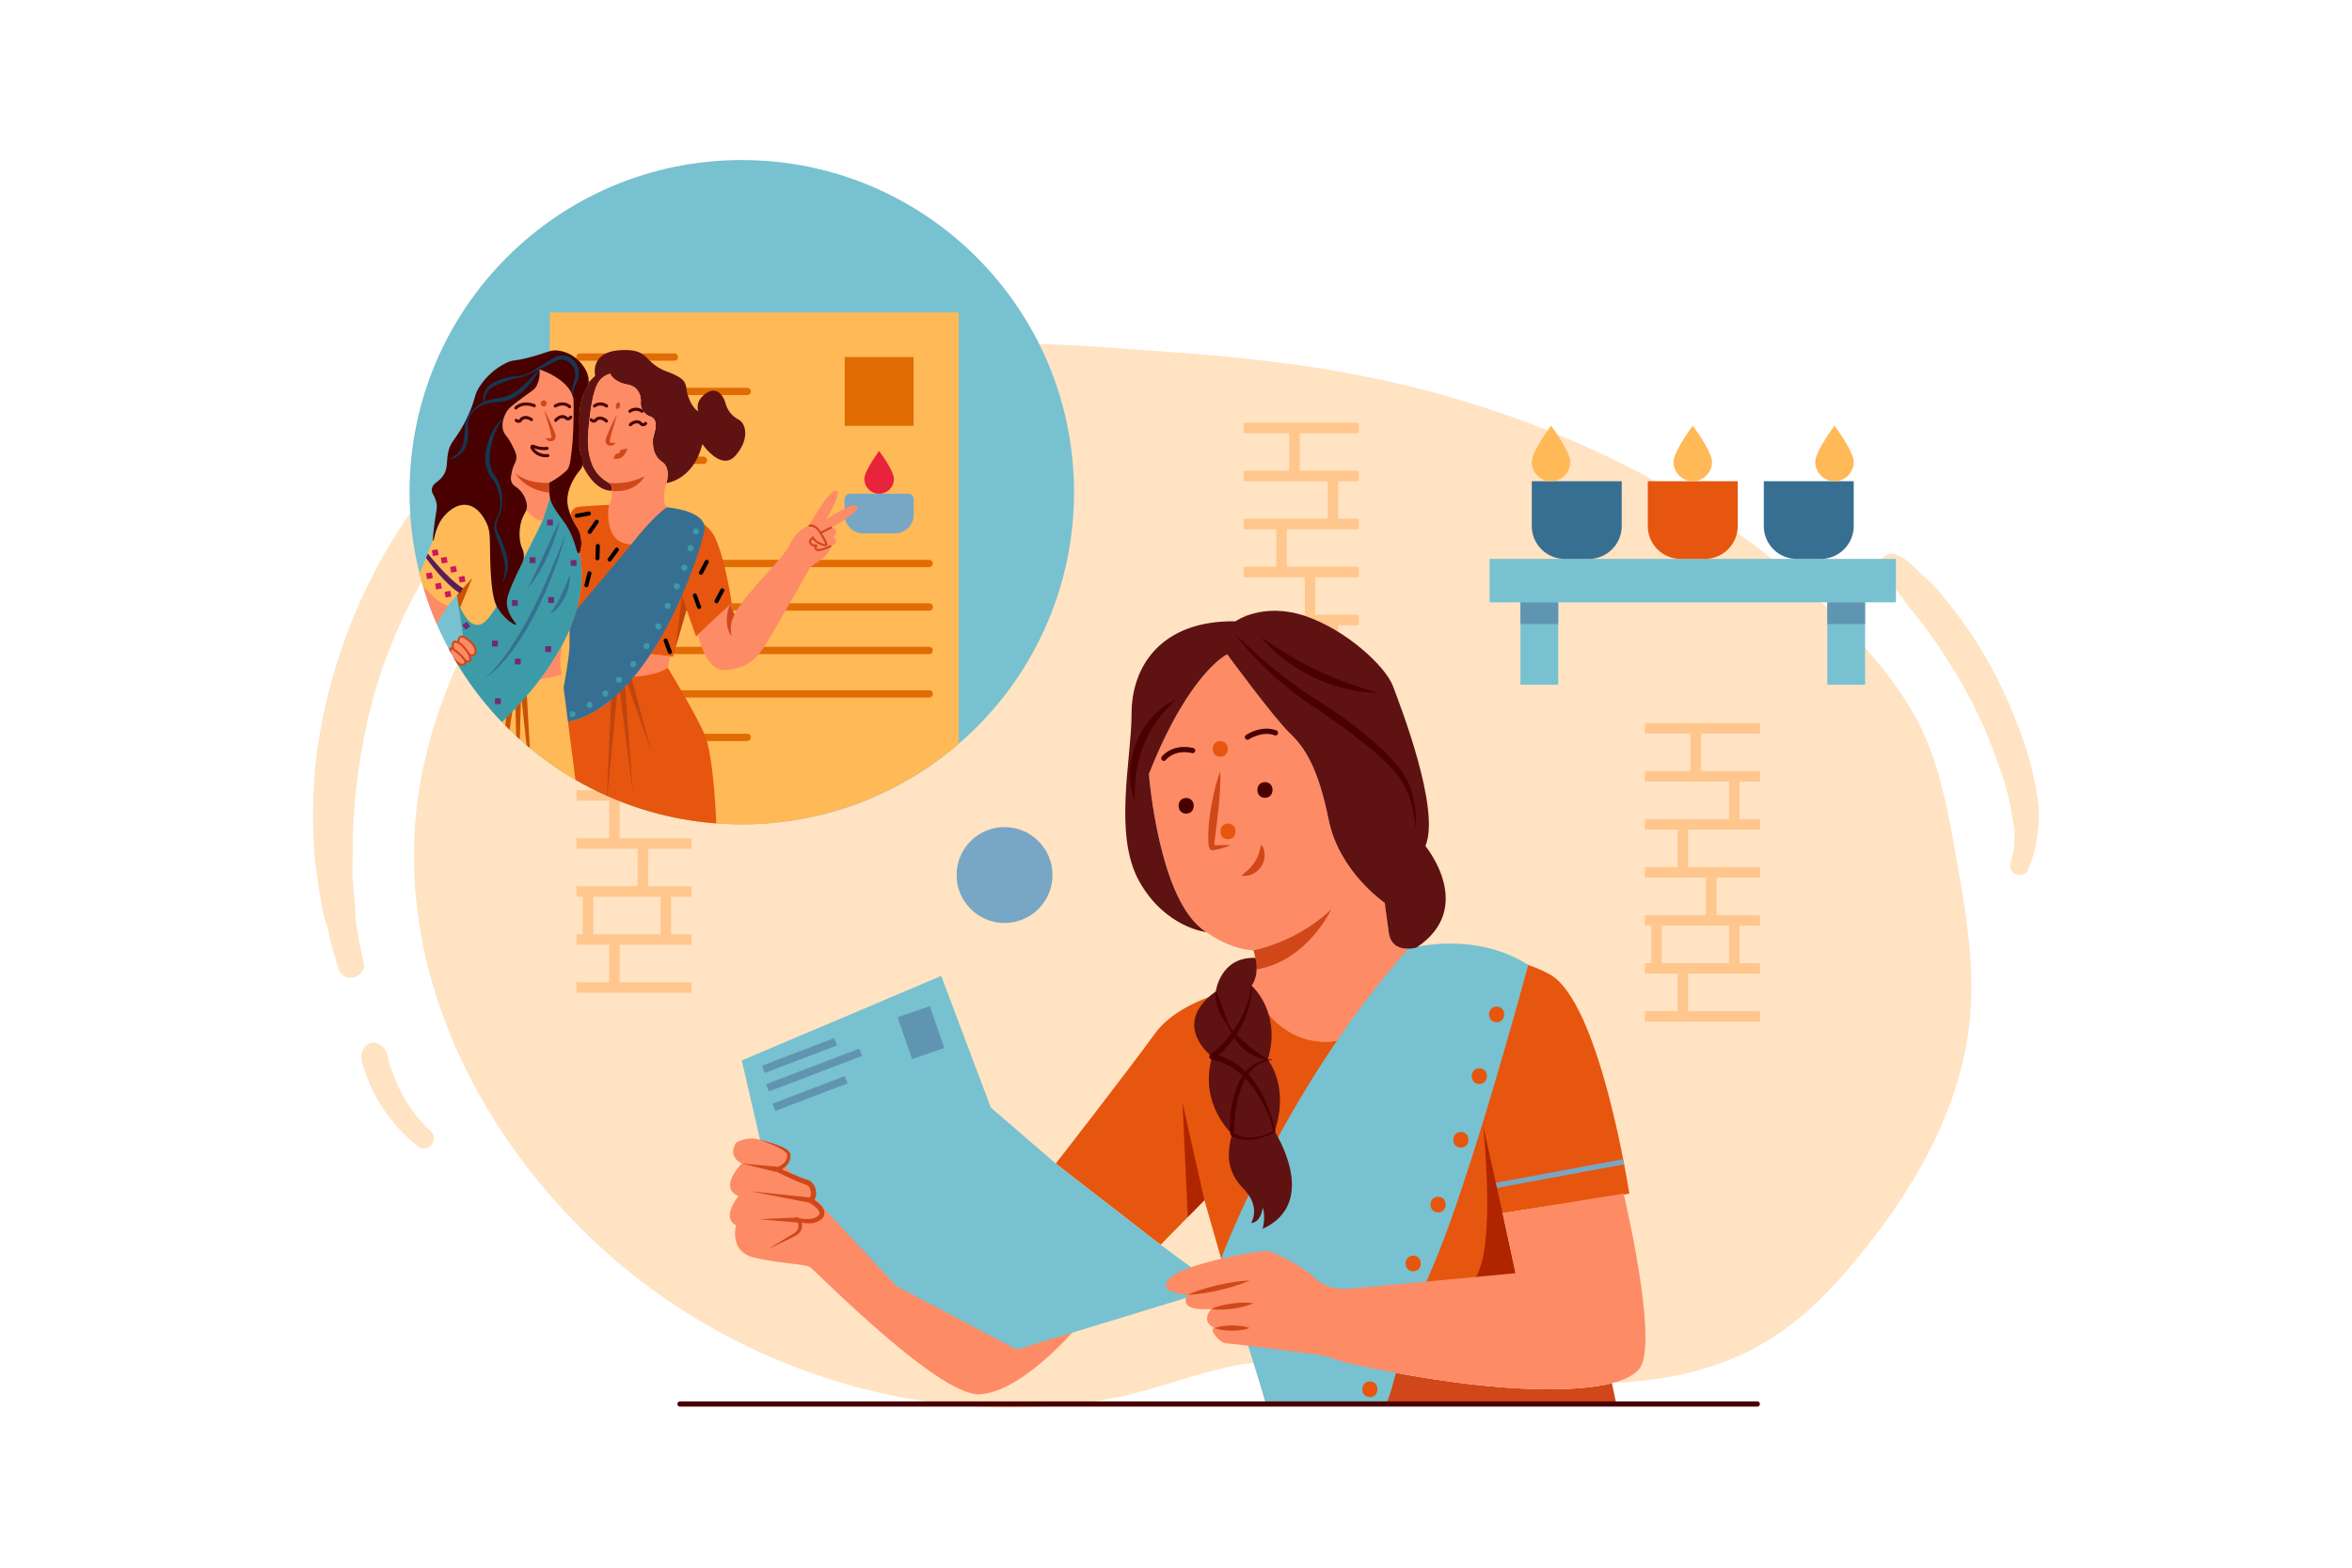 <svg id="Layer_1" data-name="Layer 1" xmlns="http://www.w3.org/2000/svg" xmlns:xlink="http://www.w3.org/1999/xlink" viewBox="0 0 900 600"><defs><clipPath id="clip-path"><circle cx="283.844" cy="188.383" r="127.131" fill="none"/></clipPath></defs><path d="M775.856,333.214a46.815,46.815,0,0,0,3.839-14.267c.265-2.239.492-4.467.54-6.724a46.636,46.636,0,0,0-.717-7.722,123.404,123.404,0,0,0-6.78-25.295,192.707,192.707,0,0,0-11.024-24.281,166.202,166.202,0,0,0-14.465-21.997q-2.151-2.793-4.409-5.501a38.319,38.319,0,0,0-4.937-5.297c-1.816-1.489-3.447-3.222-5.182-4.806q-1.307-1.193-2.637-2.36a15.856,15.856,0,0,0-3.892-2.437,4.36,4.36,0,0,0-6.077,5.844,20.748,20.748,0,0,0,1.621,2.865c.751,1.018,1.628,1.947,2.447,2.912q1.972,2.324,3.863,4.714c.135.17.703.833.148.173-.503-.598-.109-.128-.012.033.263.437.539.872.817,1.299a38.299,38.299,0,0,0,2.68,3.421q2.002,2.419,3.919,4.906.899,1.166,1.778,2.346c.117.157.232.316.351.473-1.009-1.327-.497-.677-.279-.377q.518.713,1.032,1.428,1.766,2.469,3.449,4.996c2.28,3.424,4.514,6.893,6.636,10.417a181.321,181.321,0,0,1,11.261,21.952q.579,1.349,1.137,2.708c.165.402.773,1.985.15.356.187.489.385.974.574,1.462q1.135,2.931,2.232,5.878c1.472,3.973,2.829,7.996,3.938,12.086.671,2.473,1.248,4.972,1.688,7.496.206,1.18.39,2.36.618,3.536q.179.922.328,1.849.065.41.125.821c.016.109.153,1.218.087.631-.059-.521.016.177.021.232.04.419.086.839.114,1.259.037.557.044,1.114.043,1.672-.002,1.245-.056,2.49-.167,3.731q-.037.411-.083.822c-.01.089-.14,1.093-.084.703.055-.381-.05.298-.05.298-.072.413-.145.825-.229,1.235a37.215,37.215,0,0,1-.946,3.654,3.59,3.59,0,0,0,2.031,4.254c1.476.644,3.759.234,4.504-1.396Z" fill="#ffe3c2"/><path d="M139.228,368.764q-1.086-4.639-1.939-9.328-.425-2.346-.789-4.702-.19-1.226-.363-2.454a11.429,11.429,0,0,0-.156-1.134c.041.004-.063,1.527.01.064.177-3.556-.49-7.185-.742-10.743-.225-3.172-.466-6.383-.42-9.565q-.026.932-.051,1.864c.319-4.448.1-8.931.223-13.39l-.056,2.03a237.788,237.788,0,0,1,6.012-46.922q1.52-6.53,3.463-12.951-.335,1.103-.669,2.205a204.038,204.038,0,0,1,16.234-38.743q2.848-5.201,6.004-10.224-.613.977-1.226,1.954,2.545-4.041,5.28-7.958c2.2-3.143,4.537-6.158,6.572-9.412q-.612.976-1.225,1.952,2.353-3.747,4.87-7.387c.802-1.157,1.643-2.288,2.424-3.458a14.543,14.543,0,0,0,2.612-6.745,6.029,6.029,0,0,0-1.584-5.047,5.703,5.703,0,0,0-5.007-1.905,20.741,20.741,0,0,0-3.211.734,13.466,13.466,0,0,0-3.457,2.138c-1.673,1.386-3.215,3.028-4.758,4.56a66.765,66.765,0,0,0-6.718,7.098A212.1,212.1,0,0,0,148.526,209.475a212.854,212.854,0,0,0-26.921,76.014,195.919,195.919,0,0,0-1.317,41.038c.252,3.313.787,6.563,1.232,9.853q.667,4.931,1.585,9.824a38.185,38.185,0,0,0,1.31,6.03,5.825,5.825,0,0,0,.423,1.041c.311.49-.05-.506-.061-.531a3.04,3.04,0,0,1,.123.562q.267,1.218.551,2.433c.829,3.556,1.726,7.096,2.736,10.605q.686,2.384,1.437,4.748a4.965,4.965,0,0,0,5.814,3.01c2.17-.527,4.357-2.916,3.79-5.339Z" fill="#ffe3c2"/><path d="M164.69,432.815c-.645-.6-1.28-1.211-1.9-1.838q-.398-.404-.789-.815c.458.483-.239-.264-.328-.362q-1.57-1.744-2.997-3.61-1.43-1.87-2.709-3.849-.666-1.031-1.289-2.088c-.224-.38-.439-.765-.66-1.147-.484-.836.318.629-.167-.302a68.405,68.405,0,0,1-3.77-8.601q-.823-2.309-1.452-4.682-.073-.274-.142-.548-.136-.539.081.347a4.717,4.717,0,0,1-.249-1.099,6.415,6.415,0,0,0-2.617-4.236,4.364,4.364,0,0,0-6.632,1.52,6.206,6.206,0,0,0-.473,5.073c.222.848.469,1.691.733,2.527q.735,2.334,1.664,4.6a61.524,61.524,0,0,0,4.987,9.572,62.905,62.905,0,0,0,13.862,15.41,3.807,3.807,0,0,0,4.846-5.871Z" fill="#ffe3c2"/><path d="M161.314,296.987c6.239-32.736,21.882-62.962,41.274-89.998,17.636-24.588,48.778-41.355,76.326-53.221A273.998,273.998,0,0,1,369.715,131.999c25.591-1.623,51.645.86,77.143,2.656,15.377,1.083,30.756,2.494,46.041,4.55A437.314,437.314,0,0,1,539.551,147.895c67.171,16.582,131.482,50.116,176.001,102.135,7.245,8.465,13.979,17.439,18.928,27.346,7.77,15.554,10.879,32.841,13.905,49.86,3.653,20.551,7.321,41.38,5.443,62.113C750.776,423.095,733.2,454.016,711.643,480.422c-10.181,12.473-21.506,24.341-35.379,32.769-35.254,21.419-80.333,17.443-121.706,12.269-23.487-2.939-47.272-5.849-70.952-4.227-20.054,1.375-38.026,10.104-57.562,13.835-68.699,13.126-142.554-9.646-194.083-55.823A243.647,243.647,0,0,1,209.67,456.482C171.719,412.256,150.311,354.712,161.314,296.987Z" fill="#ffe3c2"/><rect x="475.914" y="161.816" width="43.994" height="4" fill="#ffc68d"/><rect x="475.914" y="180.19" width="43.994" height="4" fill="#ffc68d"/><rect x="475.914" y="198.564" width="43.994" height="4" fill="#ffc68d"/><rect x="475.914" y="216.938" width="43.994" height="4" fill="#ffc68d"/><rect x="475.914" y="235.313" width="43.994" height="4" fill="#ffc68d"/><rect x="475.914" y="253.688" width="43.994" height="4" fill="#ffc68d"/><rect x="475.914" y="272.062" width="43.994" height="4" fill="#ffc68d"/><rect x="493.323" y="163.816" width="4" height="18.374" fill="#ffc68d"/><rect x="508.074" y="182.19" width="4" height="18.375" fill="#ffc68d"/><rect x="488.406" y="200.564" width="4" height="18.374" fill="#ffc68d"/><rect x="499.275" y="218.938" width="4" height="18.375" fill="#ffc68d"/><rect x="478.313" y="237.313" width="4" height="18.375" fill="#ffc68d"/><rect x="508.074" y="237.313" width="4" height="18.375" fill="#ffc68d"/><rect x="488.406" y="255.688" width="4" height="18.374" fill="#ffc68d"/><rect x="629.463" y="276.766" width="43.994" height="4" fill="#ffc68d"/><rect x="629.463" y="295.14" width="43.994" height="4" fill="#ffc68d"/><rect x="629.463" y="313.514" width="43.994" height="4" fill="#ffc68d"/><rect x="629.463" y="331.889" width="43.994" height="4" fill="#ffc68d"/><rect x="629.463" y="350.263" width="43.994" height="4" fill="#ffc68d"/><rect x="629.463" y="368.637" width="43.994" height="4" fill="#ffc68d"/><rect x="629.463" y="387.012" width="43.994" height="4" fill="#ffc68d"/><rect x="646.872" y="278.766" width="4" height="18.375" fill="#ffc68d"/><rect x="661.623" y="297.14" width="4" height="18.374" fill="#ffc68d"/><rect x="641.955" y="315.514" width="4" height="18.375" fill="#ffc68d"/><rect x="652.824" y="333.889" width="4" height="18.375" fill="#ffc68d"/><rect x="631.862" y="352.263" width="4" height="18.374" fill="#ffc68d"/><rect x="661.623" y="352.263" width="4" height="18.374" fill="#ffc68d"/><rect x="641.955" y="370.637" width="4" height="18.375" fill="#ffc68d"/><rect x="220.614" y="265.701" width="43.994" height="4" fill="#ffc68d"/><rect x="220.614" y="284.075" width="43.994" height="4" fill="#ffc68d"/><rect x="220.614" y="302.449" width="43.994" height="4" fill="#ffc68d"/><rect x="220.614" y="320.824" width="43.994" height="4" fill="#ffc68d"/><rect x="220.614" y="339.198" width="43.994" height="4" fill="#ffc68d"/><rect x="220.614" y="357.572" width="43.994" height="4" fill="#ffc68d"/><rect x="220.614" y="375.946" width="43.994" height="4" fill="#ffc68d"/><rect x="238.023" y="267.701" width="4" height="18.374" fill="#ffc68d"/><rect x="252.774" y="286.075" width="4" height="18.375" fill="#ffc68d"/><rect x="233.106" y="304.449" width="4" height="18.375" fill="#ffc68d"/><rect x="243.976" y="322.824" width="4" height="18.374" fill="#ffc68d"/><rect x="223.014" y="341.198" width="4" height="18.375" fill="#ffc68d"/><rect x="252.774" y="341.198" width="4" height="18.375" fill="#ffc68d"/><rect x="233.106" y="359.572" width="4" height="18.374" fill="#ffc68d"/><path d="M531.446,357.052c-1.243-8.393-1.554-11.502-1.554-11.502s-17.408-11.813-21.45-31.708c-4.041-19.895-9.015-27.667-14.921-33.262s-23.936-30.154-23.936-30.154-14.507,6.735-29.946,45.8c0,0,3.548,46.871,20.623,59.594l1.344.92s8.6,6.528,18.082,6.994c0,0,2.726,9.326-.736,13.522,0,0,7.419,21.45,28.558,21.45s31.397-35.612,31.397-35.612l-.001-.004C536.072,363.152,532.215,362.242,531.446,357.052Z" fill="#fd8b66"/><path d="M514.97,521.498s-9.326-3.109-10.88-3.109c-1.085,0-16.027-2.043-25.957-3.278l6.373,22.241H618.487l-1.681-7.971C598.725,534.035,561.354,531.911,514.97,521.498Z" fill="#d04719"/><path d="M623.461,456.839s-11.191-73.364-30.465-83.933-54.091-9.815-54.091-9.815l.001.004s-10.258,35.612-31.397,35.612-28.558-21.45-28.558-21.45-26.465,3.73-37.034,18.341c-10.569,14.611-37.925,49.738-37.925,49.738l40.101,31.086,16.787-17.097,14.3,50.049,104.761-22.071-4.974-23.004Z" fill="#e6560f"/><path d="M467.271,481.695s23.761-64.588,71.635-118.604c0,0,24.835-7.278,45.888,6.242,0,0-22.106,82.238-36.483,115.336S532.689,537.352,529.581,537.352H484.506Z" fill="#78c1d0"/><path d="M439.638,296.226S443.368,345.55,461.606,356.741c0,0-15.75-1.658-25.698-19.481s-2.901-46.837-2.901-64.245,10.777-35.646,39.79-35.231c0,0,10.31-7.409,26.32-2.124s31.086,19.429,33.884,26.89,18.341,47.251,12.434,61.24c0,0,19.584,23.626-3.419,38.858,0,0-9.326,2.798-10.569-5.596S529.892,345.55,529.892,345.55s-17.408-11.813-21.45-31.708-9.015-27.667-14.921-33.262S469.584,250.426,469.584,250.426,455.077,257.161,439.638,296.226Z" fill="#5e1212"/><path d="M292.082,442.539s.622-17.719,13.833-3.109L319.127,454.041l13.855,27.417L292.082,478.91l-5.129-16.165Z" fill="#fd8b66"/><path d="M477.357,283.133a1.0 1,0,0,1-.561-1.829c.238-.16,5.88-3.891,11.581-1.765a1.0 1,0,1,1-.697,1.874c-4.728-1.759-9.718,1.518-9.769,1.551A.994.994,0,0,1,477.357,283.133Z" fill="#490000"/><path d="M445.337,291.213a.999.999,0,0,1-.794-1.605c.162-.211,4.062-5.15,12.054-3.319a1.0 1,0,0,1-.447,1.949c-6.698-1.536-9.89,2.422-10.022,2.591A1.001,1.001,0,0,1,445.337,291.213Z" fill="#490000"/><path d="M466.942,295.19a81.985,81.985,0,0,1-.244,9.223c-.204,3.049-.532,6.076-.891,9.09-.348,3.003-.806,6.037-1.076,8.94-.026.355-.044.711-.037,1.015-0.0.147.022.299.014.313-.002.01-.006.005-.043-.052-.022-.03-.018-.013-.07-.074a.584.584,0,0,0-.177-.131c-.132-.119-.566-.113-.388-.101l.125.012c.683.062,1.456.047,2.208.039,1.523.008,3.059-.045,4.62.017a36.61,36.61,0,0,1-4.429,1.444,21.844,21.844,0,0,1-2.351.466l-.161.019a1.285,1.285,0,0,1-.663-.155,1.575,1.575,0,0,1-.286-.225,1.135,1.135,0,0,1-.152-.19,1.581,1.581,0,0,1-.167-.309,3.779,3.779,0,0,1-.228-.803,12.448,12.448,0,0,1-.156-1.271,52.509,52.509,0,0,1,.44-9.311,91.546,91.546,0,0,1,1.561-9.068A63.702,63.702,0,0,1,466.942,295.19Z" fill="#d04719"/><path d="M475.024,335.11c1.122-.909,2.088-1.717,2.95-2.551a14.085,14.085,0,0,0,2.154-2.606,12.965,12.965,0,0,0,1.442-3.031c.255-.549.324-1.159.559-1.774.184-.626.288-1.275.562-1.98a8.824,8.824,0,0,1,.91,1.948,7.945,7.945,0,0,1,.301,2.156,7.697,7.697,0,0,1-1.256,4.309,7.979,7.979,0,0,1-3.377,2.939A6.998,6.998,0,0,1,475.024,335.11Z" fill="#d04719"/><path d="M453.886,311.402c3.861,0,3.867-6,0-6-3.861,0-3.867,6,0,6Z" fill="#490000"/><path d="M484.039,305.34c3.861,0,3.867-6,0-6-3.861,0-3.867,6,0,6Z" fill="#490000"/><path d="M469.895,321.194c3.861,0,3.867-6,0-6-3.861,0-3.867,6,0,6Z" fill="#e6560f"/><path d="M466.942,289.642c3.861,0,3.867-6,0-6-3.861,0-3.867,6,0,6Z" fill="#e6560f"/><path d="M294.102,477.977s6.217-3.264,9.948-5.44a3.879,3.879,0,0,0,1.554-5.596s5.906,1.554,8.393-1.243-4.041-6.373-4.041-6.373c2.021-.466,1.865-5.906-1.243-6.839s-11.657-4.974-11.657-4.974c3.575-.933,4.818-3.264,4.818-5.44s-6.062-4.197-11.036-5.846a11.269,11.269,0,0,0-9.17,1.183s-3.575,4.818,2.176,7.927c0,0-9.17,9.17-1.243,12.434,0,0-6.839,8.238-.933,11.191,0,0-2.798,9.948,6.684,12.279s19.584,2.487,21.605,3.73,48.961,49.272,64.815,48.65,36.06-24.247,36.06-24.247l-55.023-29.843" fill="#fd8b66"/><polygon points="283.844 405.857 290.838 436.227 343.063 492.277 389.071 516.524 466.476 492.899 444.094 476.423 403.992 445.337 379.123 423.887 360.161 373.528 283.844 405.857" fill="#78c1d0"/><rect x="291.107" y="402.492" width="29.617" height="3" transform="translate(-123.996 135.72) rotate(-20.901)" fill="#6095b2"/><rect x="292.424" y="408.04" width="38.165" height="3" transform="translate(-125.607 138.079) rotate(-20.901)" fill="#6095b2"/><rect x="295.148" y="417.026" width="29.617" height="3" transform="translate(-128.915 138.118) rotate(-20.901)" fill="#6095b2"/><rect x="345.886" y="386.745" width="13.056" height="16.939" transform="translate(-109.813 136.882) rotate(-19.076)" fill="#6095b2"/><polygon points="460.88 459.326 452.487 422.022 454.507 465.816 460.88 459.326" fill="#af2500"/><path d="M574.967,464.299,567.506,430.726s6.217,56.888-5.906,60.618l18.341-4.041Z" fill="#af2500"/><path d="M672.422,538.352H260.219a1,1,0,0,1,0-2H672.422a1,1,0,0,1,0,2Z" fill="#490000"/><path d="M472.382,242.344a198.653,198.653,0,0,0,19.783,17.398c3.495,2.638,7.049,5.15,10.753,7.503,3.686,2.38,7.428,4.793,11.041,7.39q5.388,3.942,10.475,8.234a83.793,83.793,0,0,1,9.627,9.34,32.819,32.819,0,0,1,3.894,5.592,31.307,31.307,0,0,1,2.535,6.299,35.26,35.26,0,0,1,1.111,13.266c-.334-8.806-3.262-17.479-9.292-23.604a96.93,96.93,0,0,0-9.688-8.705c-3.403-2.756-6.864-5.45-10.418-7.991-3.516-2.599-7.185-4.975-10.853-7.461a125.374,125.374,0,0,1-10.644-8.043A119.227,119.227,0,0,1,472.382,242.344Z" fill="#490000"/><path d="M482.744,244.002c3.483,2.348,6.909,4.638,10.429,6.751,1.774,1.033,3.523,2.093,5.34,3.031,1.8.966,3.605,1.919,5.462,2.768,3.688,1.746,7.449,3.339,11.307,4.738,3.858,1.403,7.794,2.624,11.812,3.85a51.473,51.473,0,0,1-12.493-1.611,62.454,62.454,0,0,1-11.916-4.272,63.703,63.703,0,0,1-10.818-6.573A51.917,51.917,0,0,1,482.744,244.002Z" fill="#490000"/><path d="M450,267.627a59.778,59.778,0,0,0-7.332,8.325,45.655,45.655,0,0,0-5.151,9.495,47.127,47.127,0,0,0-2.738,10.461,64.176,64.176,0,0,0-.53,11.095A29.782,29.782,0,0,1,432.446,295.72a32.792,32.792,0,0,1,2.282-11.373,32.317,32.317,0,0,1,6.126-9.86A29.032,29.032,0,0,1,450,267.627Z" fill="#490000"/><circle cx="283.844" cy="188.383" r="127.131" fill="#78c1d0"/><circle cx="384.388" cy="334.9" r="18.352" fill="#78a7c6"/><rect x="570.006" y="213.908" width="155.469" height="16.617" fill="#78c1d0"/><path d="M586.148,184.173h34.407a0,0,0,0,1,0,0v17.145A12.59,12.59,0,0,1,607.965,213.908h-9.227A12.59,12.59,0,0,1,586.148,201.318V184.173A0,0,0,0,1,586.148,184.173Z" fill="#376f92"/><path d="M630.537,184.173h34.407a0,0,0,0,1,0,0v17.145A12.59,12.59,0,0,1,652.355,213.908H643.127a12.59,12.59,0,0,1-12.59-12.59V184.173A0,0,0,0,1,630.537,184.173Z" fill="#e6560f"/><path d="M674.927,184.173h34.407a0,0,0,0,1,0,0v17.145A12.59,12.59,0,0,1,696.744,213.908h-9.227A12.59,12.59,0,0,1,674.927,201.318V184.173a0,0,0,0,1,0,0Z" fill="#376f92"/><path d="M600.864,176.815a7.358,7.358,0,1,1-14.716,0c0-4.064,7.358-13.881,7.358-13.881S600.864,172.752,600.864,176.815Z" fill="#ffb957"/><path d="M655.099,176.815a7.358,7.358,0,1,1-14.716,0c0-4.064,7.358-13.881,7.358-13.881S655.099,172.752,655.099,176.815Z" fill="#ffb957"/><path d="M709.334,176.815a7.358,7.358,0,1,1-14.716,0c0-4.064,7.358-13.881,7.358-13.881S709.334,172.752,709.334,176.815Z" fill="#ffb957"/><rect x="581.806" y="230.525" width="14.443" height="31.525" fill="#78c1d0"/><rect x="581.806" y="230.525" width="14.443" height="8.308" fill="#6095b2"/><rect x="699.234" y="230.525" width="14.443" height="31.525" fill="#78c1d0"/><rect x="699.234" y="230.525" width="14.443" height="8.308" fill="#6095b2"/><path d="M479.687,363.735s16.631-3.109,29.687-15.699c0,0-9,19.741-28.67,23.004A23.484,23.484,0,0,0,479.687,363.735Z" fill="#d04719"/><path d="M487.718,433.006s17.616,27.149-4.559,37.304c0,0,1.295-4.689,0-8.108,0,0-.44,5.518-4.404,5.906,0,0,3.886-6.14-2.798-12.979s-6.528-13.367-4.508-21.139c0,0-12.901-11.502-7.616-29.532,0,0-16.32-12.279,1.399-25.024,0,0,1.7-13.344,15.15-12.812,0,0,1.72,6.284-1.43,10.636,0,0,11.616,10.103,6.176,28.289C485.127,405.546,493.573,415.701,487.718,433.006Z" fill="#5e1212"/><path d="M465.331,379.419c1.182,2.677,2.204,5.264,3.111,7.931a26.494,26.494,0,0,0,1.345,4.049,10.133,10.133,0,0,0,1.075,1.839,13.373,13.373,0,0,0,1.331,1.664c.489.518.994,1.016,1.457,1.539.507.487,1.003.975,1.489,1.471a17.516,17.516,0,0,0,1.546,1.384c.538.432,1.01.94,1.58,1.326a62.037,62.037,0,0,0,6.894,4.831l-.063.19c-.722-.105-1.443-.26-2.163-.435-.361-.086-.723-.177-1.082-.278-.34-.139-.684-.277-1.021-.431-.677-.3-1.367-.596-2.022-.953-.63-.394-1.248-.814-1.86-1.242a11.085,11.085,0,0,1-1.679-1.471,14.728,14.728,0,0,1-1.513-1.632c-.461-.58-.934-1.149-1.356-1.753-.39-.629-.739-1.283-1.103-1.916-.38-.625-.643-1.317-1.013-1.938l-1.064-1.889-1.182-1.838a18.06,18.06,0,0,1-1.136-1.888,11.704,11.704,0,0,1-.829-2.03,18.654,18.654,0,0,1-.572-2.117,14.898,14.898,0,0,1-.366-4.383Z" fill="#490000"/><path d="M486.688,405.646a14.903,14.903,0,0,0-4.181,1.226,12.559,12.559,0,0,0-3.437,2.524,19.815,19.815,0,0,0-4.288,7.359,44.25,44.25,0,0,0-1.955,8.474,74.557,74.557,0,0,0-.705,8.73l-.234-.48a9.019,9.019,0,0,0,3.582,1.614,13.004,13.004,0,0,0,4.125.234,17.963,17.963,0,0,0,4.103-.896c.664-.235,1.318-.502,1.97-.77l1.901-.936-.163.344a46.509,46.509,0,0,0-3.323-9.14,49.208,49.208,0,0,0-5.03-8.241,39.444,39.444,0,0,0-3.162-3.582,27.861,27.861,0,0,0-3.657-3.006,23.542,23.542,0,0,0-8.602-3.59,1.074,1.074,0,0,1-.434-1.914l.018-.013a38.961,38.961,0,0,0,5.679-5.265,41.926,41.926,0,0,0,4.665-6.283c.711-1.102,1.273-2.283,1.903-3.437a38.37,38.37,0,0,0,1.494-3.644,40.249,40.249,0,0,0,1.895-7.703l.199.014a32.728,32.728,0,0,1-1.109,7.995A39.453,39.453,0,0,1,476.688,389.135a37.487,37.487,0,0,1-1.735,3.695,39.221,39.221,0,0,1-4.568,6.777,37.724,37.724,0,0,1-5.935,5.728l-.416-1.927a25.683,25.683,0,0,1,4.907,1.509,25.066,25.066,0,0,1,4.442,2.542,30.366,30.366,0,0,1,7.045,7.219,42.551,42.551,0,0,1,4.691,8.797,59.441,59.441,0,0,1,2.91,9.469l.002.008a.302.302,0,0,1-.165.336l-1.951.933-2.015.796a23.244,23.244,0,0,1-4.218,1.051,15.593,15.593,0,0,1-4.4.04,9.92,9.92,0,0,1-4.271-1.604.542.542,0,0,1-.23-.407l-.005-.074a45.806,45.806,0,0,1,.282-9.031,38.196,38.196,0,0,1,2.185-8.808,19.433,19.433,0,0,1,5.031-7.627,12.074,12.074,0,0,1,3.942-2.367,13.278,13.278,0,0,1,4.459-.742Z" fill="#490000"/><path d="M516.835,493.21l63.105-5.906-4.974-23.004,46.319-7.461s13.056,54.712,6.528,66.214-51.914,12.124-112.843-1.554c0,0-9.326-3.109-10.88-3.109s-31.573-4.197-34.506-4.197c-3.109,0-7.305-5.906-4.818-5.906,0,0-5.596-2.176-1.243-7.305,0,0-13.212,1.399-9.015-5.44,0,0-12.758-.616-6.839-6.373s33.884-10.414,36.526-10.414,13.833,5.44,19.118,10.569S516.835,493.21,516.835,493.21Z" fill="#fd8b66"/><path d="M478.133,490.101a47.103,47.103,0,0,1-5.732,2.118q-2.904.894-5.856,1.577c-1.968.458-3.954.834-5.956,1.146a46.558,46.558,0,0,1-6.081.6,46.563,46.563,0,0,1,5.731-2.12c1.936-.595,3.887-1.126,5.857-1.574q2.953-.682,5.956-1.143A47.097,47.097,0,0,1,478.133,490.101Z" fill="#d04719"/><path d="M479.532,498.805a21.582,21.582,0,0,1-3.898,1.314,36.96,36.96,0,0,1-3.972.764,36.346,36.346,0,0,1-4.032.327,21.344,21.344,0,0,1-4.107-.229,21.349,21.349,0,0,1,3.897-1.317,36.414,36.414,0,0,1,3.973-.761,36.984,36.984,0,0,1,4.032-.324A21.581,21.581,0,0,1,479.532,498.805Z" fill="#d04719"/><path d="M464.766,508.286a15.738,15.738,0,0,1,3.342-.784,25.773,25.773,0,0,1,3.342-.216,25.303,25.303,0,0,1,3.342.213,15.531,15.531,0,0,1,3.342.786,15.531,15.531,0,0,1-3.342.786,25.279,25.279,0,0,1-3.342.213,25.752,25.752,0,0,1-3.342-.216A15.739,15.739,0,0,1,464.766,508.286Z" fill="#d04719"/><path d="M540.772,486.573c3.861,0,3.867-6,0-6-3.861,0-3.867,6,0,6Z" fill="#e6560f"/><path d="M559.009,439.227c3.861,0,3.867-6,0-6-3.861,0-3.867,6,0,6Z" fill="#e6560f"/><path d="M572.687,391.242c3.861,0,3.867-6,0-6-3.861,0-3.867,6,0,6Z" fill="#e6560f"/><path d="M550.305,464.035c3.861,0,3.867-6,0-6-3.861,0-3.867,6,0,6Z" fill="#e6560f"/><path d="M566.055,414.867c3.861,0,3.867-6,0-6-3.861,0-3.867,6,0,6Z" fill="#e6560f"/><path d="M524.193,534.721c3.861,0,3.867-6,0-6-3.861,0-3.867,6,0,6Z" fill="#e6560f"/><rect x="572.274" y="448.533" width="49.516" height="2" transform="matrix(0.983, -0.182, 0.182, 0.983, -71.72, 115.919)" fill="#78a7c6"/><path d="M294.102,477.977s6.217-3.264,9.948-5.44a3.879,3.879,0,0,0,1.554-5.596s5.906,1.554,8.393-1.243-4.041-6.373-4.041-6.373c2.021-.466,1.865-5.906-1.243-6.839s-11.657-4.974-11.657-4.974c3.575-.933,4.818-3.264,4.818-5.44s-6.062-4.197-11.036-5.846" fill="#fd8b66"/><path d="M294.103,477.977c2.52-1.615,5.087-3.129,7.625-4.688l1.915-1.147a4.695,4.695,0,0,0,1.457-1.326,3.286,3.286,0,0,0-.123-3.475l-.897-1.471,1.713.352a14.181,14.181,0,0,0,4.074.275,5.077,5.077,0,0,0,3.364-1.326,1.158,1.158,0,0,0,.337-1.145,3.719,3.719,0,0,0-.878-1.417,14.081,14.081,0,0,0-3.206-2.422l-1.888-1.07,2.139-.751a.703.703,0,0,0,.302-.345,2.698,2.698,0,0,0,.239-.905,4.75,4.75,0,0,0-.311-2.107,2.662,2.662,0,0,0-1.212-1.452c-.164-.055-.218-.107-.465-.184l-.66-.223q-.643-.232-1.265-.481c-1.666-.654-3.269-1.396-4.877-2.134-1.602-.748-3.2-1.491-4.781-2.287l-2.045-1.029,2.188-.497a5.728,5.728,0,0,0,3.759-2.417,4.541,4.541,0,0,0,.657-2.149c.068-.49-.499-1.104-1.148-1.577a24.018,24.018,0,0,0-4.479-2.389c-1.584-.677-3.197-1.307-4.801-1.965,1.678.434,3.349.891,5,1.438a23.352,23.352,0,0,1,4.867,2.064,5.513,5.513,0,0,1,1.112.908,2.299,2.299,0,0,1,.658,1.541,5.756,5.756,0,0,1-.666,2.809,7.213,7.213,0,0,1-4.548,3.316l.143-1.527c3.201,1.42,6.432,2.837,9.663,4.097q.606.236,1.206.445l.593.194c.175.05.517.194.763.297a4.613,4.613,0,0,1,2.169,2.446,6.426,6.426,0,0,1,.461,3.062,4.609,4.609,0,0,1-.467,1.622,2.546,2.546,0,0,1-1.615,1.345l.251-1.821a15.862,15.862,0,0,1,3.684,2.851,5.204,5.204,0,0,1,1.293,2.298c.026.123.057.243.074.368l-.004.401c-.005.134-.009.268-.023.399l-.118.386-.136.379a3.578,3.578,0,0,1-.203.318,2.956,2.956,0,0,1-.451.568,6.773,6.773,0,0,1-4.564,1.755,15.474,15.474,0,0,1-4.565-.526l.816-1.118a5.245,5.245,0,0,1,.686,2.502,4.06,4.06,0,0,1-.809,2.483,5.839,5.839,0,0,1-1.92,1.552l-2.01 1C299.483,475.382,296.816,476.731,294.103,477.977Z" fill="#d04719"/><polygon points="283.844 445.337 297.218 446.526 296.893 448.5 283.844 445.337" fill="#d04719"/><polygon points="286.953 455.906 310.104 458.337 309.809 460.315 286.953 455.906" fill="#d04719"/><polygon points="290.45 466.631 305.625 465.942 305.584 467.942 290.45 466.631" fill="#d04719"/><g clip-path="url(#clip-path)"><path d="M210.349,292.128a127.153,127.153,0,0,0,156.536-7.483v-165.057H210.349Z" fill="#ffb957"/><rect x="323.235" y="136.647" width="26.34" height="26.34" fill="#e06c03"/><path d="M258.012,138.041H221.888a1.394,1.394,0,0,1,0-2.787h36.124a1.394,1.394,0,1,1,0,2.787Z" fill="#e06c03"/><path d="M285.885,151.21H221.888a1.394,1.394,0,0,1,0-2.787h63.997a1.394,1.394,0,1,1,0,2.787Z" fill="#e06c03"/><path d="M355.568,217.061H221.888a1.394,1.394,0,0,1,0-2.787H355.568a1.394,1.394,0,0,1,0,2.787Z" fill="#e06c03"/><path d="M355.568,233.702H221.888a1.394,1.394,0,1,1,0-2.787H355.568a1.394,1.394,0,1,1,0,2.787Z" fill="#e06c03"/><path d="M355.568,250.343H221.888a1.394,1.394,0,0,1,0-2.787H355.568a1.394,1.394,0,0,1,0,2.787Z" fill="#e06c03"/><path d="M355.568,266.982H221.888a1.394,1.394,0,0,1,0-2.787H355.568a1.394,1.394,0,0,1,0,2.787Z" fill="#e06c03"/><path d="M285.885,283.623H221.888a1.394,1.394,0,1,1,0-2.787h63.997a1.394,1.394,0,1,1,0,2.787Z" fill="#e06c03"/><path d="M269.161,177.551H221.888a1.394,1.394,0,1,1,0-2.787H269.161a1.394,1.394,0,1,1,0,2.787Z" fill="#e06c03"/><path d="M241.288,164.381H221.888a1.394,1.394,0,0,1,0-2.787H241.288a1.394,1.394,0,0,1,0,2.787Z" fill="#e06c03"/><path d="M325.411,188.951H347.4a2.24,2.24,0,0,1,2.24,2.24V196.974a7.181,7.181,0,0,1-7.181,7.181H330.352a7.181,7.181,0,0,1-7.181-7.181v-5.784a2.24,2.24,0,0,1,2.24-2.24Z" fill="#78a7c6"/><path d="M342.066,183.29a5.66,5.66,0,1,1-11.321,0c0-3.126,5.66-10.678,5.66-10.678S342.066,180.164,342.066,183.29Z" fill="#e8233b"/><path d="M171.418,231.741,153.458,261.375l-6.435-13.244s11.664-25.263,12.148-25.503C159.171,222.628,166.821,227.074,171.418,231.741Z" fill="#fd8b66"/><path d="M171.286,293.393c-.052-.305-.1-.6-.144-.887Q171.208,292.936,171.286,293.393Z" fill="#ffb957"/><path d="M170.905,290.508q-.007-.092-.013-.181Q170.899,290.416,170.905,290.508Z" fill="#ffb957"/><path d="M170.983,291.319c-.01-.084-.019-.167-.027-.249C170.964,291.151,170.973,291.235,170.983,291.319Z" fill="#ffb957"/><path d="M171.096,292.193c-.018-.127-.035-.251-.051-.374Q171.069,292.003,171.096,292.193Z" fill="#ffb957"/><path d="M214.988,257.971c-2.375,1.273-8.202,1.85-8.202,1.85l-.004 0c-7.871,10.411-19.249,21.876-35.363,34.316,1.627,8.746,6.28,23.128,6.28,23.128h44.922Z" fill="#ffb957"/><path d="M170.848,289.033l-.002-.051Z" fill="#ffb957"/><path d="M171.417,294.129q-.057-.306-.108-.602Q171.361,293.824,171.417,294.129Z" fill="#ffb957"/><polygon points="201.43 263.181 203.981 307.871 199.095 263.376 201.43 263.181" fill="#ca5303"/><polygon points="199.409 265.538 198.237 306.062 197.066 265.538 199.409 265.538" fill="#ca5303"/><polygon points="196.563 268.699 190.058 313.298 194.237 268.422 196.563 268.699" fill="#ca5303"/><path d="M282.519,160.524a9.766,9.766,0,0,1-4.824-5.922c-.302-1.351-2.512-7.381-7.336-4.165s-3.116,6.968-3.116,6.968-2.11-.737-3.819-5.46.856-6.353-8.289-9.77c-9.145-3.417-6.283-8.876-17.941-8.135-11.658.741-9.447,9.765-9.447,9.765l-2.529,2.556c-.007.086-.007.171-.017.258-.25,2.036-1.135,1.773-2.278,5.36a28.348,28.348,0,0,0-1.206,7.102c-.064,1.021-.015.933,0,4.69.026,6.51-.123,6.653.134,8.174.563,3.332,1.414,3.45,1.206,5.36a5.274,5.274,0,0,1-.13.726h0s4.016,9.592,10.95,9.793c0,0,1.507-1.44-1.508-3.383s-8.706-5.963-7.117-21.038c1.589-15.075,3.097-18.693,8.222-20.401,0,0,1.307,3.216,6.432,4.12,5.126.904,5.326,5.125,5.326,6.532a5.4,5.4,0,0,0,3.719,5.797c3.819,1.54.904,7.186.904,8.835s-.302,5.77,3.417,8.383c3.719,2.613,1.709,8.218,1.709,8.218s10.351-1.082,13.768-14.951c0,0,7.236,10.633,12.663,4.462S285.635,162.169,282.519,160.524Z" fill="#5e1212"/><path d="M210.462,190.57a30.844,30.844,0,0,1-.402-3.618c-.052-1.182,0-2.144,0-2.144a31.127,31.127,0,0,0,6.834-4.824c1.15-1.212,1.453-3.862,2.01-9.112.139-1.313.448-4.488.536-10.452.073-4.926.109-7.389-.134-8.308-1.933-7.296-12.864-10.72-12.864-10.72a11.076,11.076,0,0,1-1.206,6.432c-.783,1.418-1.483,1.524-6.03,4.958-2.894,2.186-4.356,3.301-5.092,4.422-.542.825-2.455,4.002-1.608,7.37.505,2.007,1.432,1.865,3.35,5.628,1.2,2.355,1.8,3.532,1.742,4.958-.08,1.958-1.092,2.303-1.742,5.494-.343,1.685-.54,2.652-.134,3.752.598,1.619,1.83,1.707,3.35,3.35a10.05,10.05,0,0,1,2.546,5.628c.125,2.28-1.029,2.86-1.935,5.502l8.34,5.078,4.838-8.355A15.258,15.258,0,0,1,210.462,190.57Z" fill="#fd8b66"/><path d="M254.983,184.886s2.01-5.605-1.709-8.218c-3.718-2.613-3.417-6.733-3.417-8.383s2.914-7.295-.904-8.835a5.4,5.4,0,0,1-3.719-5.797c0-1.407-.201-5.628-5.326-6.532-5.125-.904-6.432-4.12-6.432-4.12-5.125,1.708-6.633,5.326-8.222,20.401-1.589,15.075,4.102,19.095,7.117,21.038s1.508,3.383,1.508,3.383a7.291,7.291,0,0,1,.13.758,6.174,6.174,0,0,1-1.034,4.669s-2.412,15.142,8.71,15.008c0,0,8.04-10.318,13.534-14.07C255.217,194.188,252.738,192.467,254.983,184.886Z" fill="#fd8b66"/><path d="M207.748,198.979s-1.199,1.773-6.378-3.736l-.003-.001c-.479,1.331-1.514,2.342-2.161,5.379a18.23,18.23,0,0,0-.268,6.03c.38,2.999,1.233,3.284,1.474,5.36.317,2.732-.981,3.785-3.484,9.514-2.095,4.796-3.143,7.194-2.948,9.648.37,4.656,3.903,7.541,3.484,7.906-.413.359-4.356-2.002-6.968-6.298-1.06-1.743-2.669-5.068-2.948-20.636-.12-6.688.122-9.12-1.608-12.462-.703-1.359-3.052-5.896-7.37-6.432-3.916-.486-7.037,2.62-7.906,3.484a14.282,14.282,0,0,0-2.414,3.235l-0.0.001-1.841,4.787c-.345,1.342-.475,2.228-.633,2.194-.051-.011-.082-.12-.097-.297l-2.653,6.896-3.855,9.077,4.465,3.497s4.063,4.862,7.782,5.616l3.417-4.02,2.261,15.242s31.222,10.184,40.87,4.154c0,0-.536-12.06,0-12.864.536-.804-7.504-43.683-7.504-43.683Z" fill="#ffb957"/><polygon points="174.835 227.721 180.714 221.189 175.685 233.45 174.835 227.721" fill="#ca5303"/><path d="M210.462,190.57l-2.714,8.408s-17.252,36.414-23.081,39.63-9.481-8.524-9.481-8.524l1.911,12.879s-3.35,11.39-3.886,16.482,0,11.524-1.206,13.266a49.022,49.022,0,0,0-2.924,7.209,2.249,2.249,0,0,0,.11.362c.603,1.407,1.541,2.613,1.675,9.447a29.052,29.052,0,0,0,.554,4.409C255.786,229.004,210.462,190.57,210.462,190.57Z" fill="#3d9ba8"/><path d="M206.442,141.393a11.075,11.075,0,0,1-1.206,6.432c-.783,1.418-1.483,1.524-6.03,4.958-2.894,2.186-4.356,3.301-5.092,4.422-.542.825-2.455,4.002-1.608,7.37.505,2.007,1.432,1.865,3.35,5.628,1.2,2.355,1.8,3.532,1.742,4.958-.08,1.958-1.092,2.303-1.742,5.494-.343,1.685-.54,2.652-.134,3.752.598,1.619,1.83,1.707,3.35,3.35a10.05,10.05,0,0,1,2.546,5.628c.149,2.71-1.511,3.006-2.412,7.236a18.23,18.23,0,0,0-.268,6.03c.38,2.999,1.233,3.284,1.474,5.36.317,2.732-.981,3.785-3.484,9.514-2.095,4.796-3.143,7.194-2.948,9.648.37,4.656,3.903,7.541,3.484,7.906-.413.359-4.356-2.002-6.968-6.298-1.06-1.743-2.669-5.068-2.948-20.636-.12-6.688.122-9.12-1.608-12.462-.703-1.359-3.052-5.896-7.37-6.432-3.916-.486-7.037,2.62-7.906,3.484-4.261,4.239-4.481,10.305-4.888,10.217-.384-.083.339-5.361.6-7.269.666-4.864.947-5.375.67-6.968-.556-3.196-2.146-3.779-1.742-5.762.42-2.061,2.32-2.329,4.02-4.556,1.978-2.592,1.495-4.97,2.01-8.308.878-5.692,3.304-5.409,7.638-14.74,3.423-7.371,2.162-8.092,5.092-12.194a25.911,25.911,0,0,1,9.782-8.308c2.814-1.318,2.741-.421,9.514-2.278,6.336-1.737,7.126-2.651,9.916-2.412a13.635,13.635,0,0,1,8.308,4.02c.703.738,4.131,4.267,3.618,8.442-.25,2.036-1.135,1.773-2.278,5.36a28.348,28.348,0,0,0-1.206,7.102c-.064,1.021-.015.933,0,4.69.026,6.51-.123,6.653.134,8.174.563,3.332,1.414,3.45,1.206,5.36-.261,2.397-1.657,2.728-3.484,6.03-.841,1.519-2.83,5.115-2.412,9.38a18.185,18.185,0,0,0,1.876,5.896c1.291,2.848,1.975,3.039,2.68,4.958,1.357,3.696.663,8.014-.268,8.174-1.092.187-1.001-5.605-5.762-12.194-1.362-1.885-4.68-5.993-5.226-8.978a30.85,30.85,0,0,1-.402-3.618c-.052-1.182,0-2.144,0-2.144a31.127,31.127,0,0,0,6.834-4.824c1.15-1.212,1.453-3.862,2.01-9.112.139-1.313.448-4.488.536-10.452.073-4.926.109-7.389-.134-8.308C217.372,144.817,206.442,141.393,206.442,141.393Z" fill="#490000"/><path d="M216.492,204.305a142.059,142.059,0,0,1-5.014,15.478c-.961,2.54-2.02,5.041-3.103,7.533-1.105,2.482-2.284,4.933-3.507,7.362A103.627,103.627,0,0,1,196.379,248.622,48.347,48.347,0,0,1,184.935,260.182a47.013,47.013,0,0,0,5.632-5.799,74.067,74.067,0,0,0,4.815-6.463,138.084,138.084,0,0,0,8.096-13.954c2.468-4.789,4.719-9.693,6.875-14.643,1.07-2.478,2.123-4.967,3.14-7.472C214.543,209.358,215.51,206.832,216.492,204.305Z" fill="#376f92"/><path d="M217.991,219.782a13.726,13.726,0,0,1-.308,4.417,18.401,18.401,0,0,1-1.455,4.206,19.99,19.99,0,0,1-1.086,1.953,18.222,18.222,0,0,1-1.341,1.788,13.658,13.658,0,0,1-3.34,2.912c.799-1.257,1.641-2.396,2.352-3.626A40.741,40.741,0,0,0,214.823,227.724,65.281,65.281,0,0,0,217.991,219.782Z" fill="#376f92"/><path d="M214.227,199.28a58.132,58.132,0,0,1-2.034,6.95c-.793,2.278-1.708,4.511-2.701,6.713a64.241,64.241,0,0,1-3.354,6.429,31.972,31.972,0,0,1-4.319,5.837c1.167-2.122,2.208-4.264,3.245-6.414q1.539-3.23,3.008-6.499C210.078,207.956,211.997,203.576,214.227,199.28Z" fill="#376f92"/><path d="M192.301,222.563a15.171,15.171,0,0,0,.729-7.952,74.113,74.113,0,0,0-2.554-7.755l-.651-1.967a13.824,13.824,0,0,1-.578-2.075,7.473,7.473,0,0,1,.697-4.242,14.165,14.165,0,0,0,1.343-3.859,12.846,12.846,0,0,0,.01-4.039,22.376,22.376,0,0,0-1.029-3.913,12.043,12.043,0,0,0-1.848-3.457,18.92,18.92,0,0,1-1.221-1.777,10.468,10.468,0,0,1-.898-2.052,13.448,13.448,0,0,1-.621-4.342,18.298,18.298,0,0,1,.655-4.269,31.367,31.367,0,0,1,1.326-4.02,18.926,18.926,0,0,1,2.058-3.725,14.465,14.465,0,0,1,2.944-3.012l.107.114a18.322,18.322,0,0,0-3.955,7.049c-.411,1.289-.723,2.604-1.007,3.943a18.755,18.755,0,0,0-.462,3.94,13.605,13.605,0,0,0,.513,3.849,10.334,10.334,0,0,0,1.763,3.455,12.004,12.004,0,0,1,1.831,3.938,19.203,19.203,0,0,1,.696,4.194,15.723,15.723,0,0,1-.34,4.225,20.194,20.194,0,0,1-1.397,3.955,6.374,6.374,0,0,0-.484,1.928,6.118,6.118,0,0,0,.172,1.938c.371,1.211,1.073,2.482,1.593,3.758.534,1.278,1.047,2.566,1.489,3.895a21.674,21.674,0,0,1,1.046,4.128,12.006,12.006,0,0,1-.202,4.298,13.764,13.764,0,0,1-1.58,3.913Z" fill="#133852"/><path d="M172.143,175.691a10.566,10.566,0,0,0,4.518-4.331,9.555,9.555,0,0,0,.833-2.957c.127-1.059.285-2.167.366-3.205.041-.529.065-1.048.063-1.604a7.254,7.254,0,0,1,.167-1.754,9.765,9.765,0,0,1,1.434-3.12,13.662,13.662,0,0,1,2.232-2.531,14.33,14.33,0,0,1,2.751-1.992,13.811,13.811,0,0,1,3.192-1.26,30.197,30.197,0,0,1,3.308-.572,14.775,14.775,0,0,0,5.821-2.203c3.562-2.281,6.519-5.599,9.549-8.815l.126.092a41.03,41.03,0,0,1-3.798,5.498,23.935,23.935,0,0,1-4.977,4.626,14.151,14.151,0,0,1-3.132,1.538,16.036,16.036,0,0,1-3.393.719c-1.152.125-2.19.165-3.248.343a14.69,14.69,0,0,0-3.083.806,10.354,10.354,0,0,0-4.923,4.024,7.046,7.046,0,0,0-1.002,2.989,6.486,6.486,0,0,0,.066,1.546,15.042,15.042,0,0,1,.146,1.705,14.674,14.674,0,0,1-.084,1.709c-.057.55-.113,1.108-.216,1.671a9.216,9.216,0,0,1-1.139,3.327A8.854,8.854,0,0,1,172.2,175.836Z" fill="#133852"/><path d="M185.275,154.307a5.795,5.795,0,0,1-.069-3.546,7.666,7.666,0,0,1,.711-1.675,4.98,4.98,0,0,1,1.198-1.477,12.583,12.583,0,0,1,3.109-1.832,23.871,23.871,0,0,1,3.307-1.167,23.378,23.378,0,0,1,3.463-.636,20.015,20.015,0,0,0,3.388-.424,13.009,13.009,0,0,0,1.602-.55,9.708,9.708,0,0,0,1.487-.8c.985-.59,1.942-1.233,2.919-1.84.97-.619,1.933-1.251,2.915-1.848.986-.597,1.947-1.197,3.035-1.737a7.232,7.232,0,0,1,1.804-.638,5.341,5.341,0,0,1,2.006.003,6.611,6.611,0,0,1,3.398,1.837,6.821,6.821,0,0,1,1.845,3.359,7.448,7.448,0,0,1-.187,3.734,10.845,10.845,0,0,1-.724,1.66,15.158,15.158,0,0,0-.673,1.535,10.31,10.31,0,0,0-.448,1.602,10.488,10.488,0,0,0-.143,1.687l-.155.019a7.938,7.938,0,0,1-.014-3.525c.236-1.156.749-2.306.962-3.27a6.672,6.672,0,0,0-.089-3.082,5.55,5.55,0,0,0-1.543-2.532,5.483,5.483,0,0,0-2.557-1.43,4.268,4.268,0,0,0-2.869.375c-.991.437-2.012,1-3.042,1.499l-3.104,1.498c-1.027.514-2.067,1.002-3.073,1.554a14.238,14.238,0,0,1-1.569.779c-.542.207-1.079.436-1.643.597-1.119.36-2.293.531-3.384.794a25.866,25.866,0,0,0-3.215,1.019,28.463,28.463,0,0,0-6.05,2.703,4.45,4.45,0,0,0-1.068,1.09,8.939,8.939,0,0,0-.819,1.402,6.59,6.59,0,0,0-.558,3.233Z" fill="#133852"/><path d="M214.988,248.338s-1.403,5.312,0,9.633c0,0-1.962,1.221-8.202,1.85,0,0,6.087-7.85,7.562-11.483Z" fill="#fd8b66"/><path d="M176.009,227.074c-6.226-3.869-12.683-13.134-12.983-13.523l.709-1.673c.071.092,7.571,9.645,13.453,13.299Z" fill="#581d58"/><path d="M210.06,184.808s-8.174.536-12.663-3.618c0,0,2.733,6.072,12.79,7.391Z" fill="#d04719"/><path d="M208.924,174.982a6.567,6.567,0,0,1-5.757-3.107c-.383-.789-.133-1.221.05-1.408.224-.229.66-.426,1.459-.061a9.019,9.019,0,0,0,4.556.624.586.586,0,0,1,.182,1.158,10.161,10.161,0,0,1-5.104-.661,3.823,3.823,0,0,0,.725.841,5.859,5.859,0,0,0,4.56,1.406.586.586,0,0,1,.124,1.165A7.463,7.463,0,0,1,208.924,174.982Z" fill="#490000"/><path d="M208.524,157.376c1.092,2.097,2.091,4.229,3.017,6.412l.703,1.655a6.96,6.96,0,0,1,.287.895,2.595,2.595,0,0,1,.012,1.225,1.791,1.791,0,0,1-.919,1.109,2.04,2.04,0,0,1-1.196.158,2.478,2.478,0,0,1-1.688-1.045l.093-.126a3.405,3.405,0,0,0,1.594.072,1.014,1.014,0,0,0,.498-.247.33.33,0,0,0,.096-.272,9.512,9.512,0,0,0-.257-1.323c-.108-.56-.253-1.127-.402-1.69-.311-1.125-.648-2.251-.993-3.374l-.99-3.393Z" fill="#d04719"/><path d="M235.956,159.15l-.99,3.393c-.344,1.123-.681,2.249-.993,3.374-.149.563-.295,1.13-.402,1.69a9.526,9.526,0,0,0-.257,1.323.33.33,0,0,0,.096.272,1.013,1.013,0,0,0,.498.247,3.4,3.4,0,0,0,1.594-.072l.093.126a2.479,2.479,0,0,1-1.688,1.045,2.041,2.041,0,0,1-1.196-.158,1.791,1.791,0,0,1-.919-1.109,2.597,2.597,0,0,1,.012-1.225,6.96,6.96,0,0,1,.287-.895l.703-1.655c.926-2.183,1.925-4.315,3.017-6.412Z" fill="#d04719"/><path d="M197.397,156.717a.586.586,0,0,1-.436-.976c.109-.121,2.738-2.96,7.684-1.024a.586.586,0,1,1-.427,1.091c-4.159-1.628-6.299.623-6.389.72A.588.588,0,0,1,197.397,156.717Z" fill="#490000"/><path d="M217.966,156.249a.585.585,0,0,1-.396-.154c-2.061-1.887-4.76-.231-4.787-.215a.586.586,0,0,1-.622-.993c1.196-.75,4.033-1.643,6.201.345a.586.586,0,0,1-.396,1.017Z" fill="#490000"/><path d="M208.05,155.562a1.172,1.172,0,0,0,0-2.343,1.172,1.172,0,0,0,0,2.343Z" fill="#d04719"/><path d="M198.439,161.82a1.995,1.995,0,0,1-.634-.102,1.862,1.862,0,0,1-.697-.439.586.586,0,0,1,.828-.828.691.691,0,0,0,.257.162.837.837,0,0,0,.355.027c.093-.017.137-.058.309-.294a2.696,2.696,0,0,1,.67-.693,3.223,3.223,0,0,1,2.836-.204,4.102,4.102,0,0,1,1.35.702.586.586,0,1,1-.723.923,2.903,2.903,0,0,0-.963-.503,2.103,2.103,0,0,0-1.837.047,1.62,1.62,0,0,0-.387.419,1.615,1.615,0,0,1-1.046.755A1.799,1.799,0,0,1,198.439,161.82Z" fill="#490000"/><path d="M212.653,161.465a.586.586,0,0,1-.463-.943,4.084,4.084,0,0,1,1.133-1.014,3.227,3.227,0,0,1,2.8-.503,2.716,2.716,0,0,1,.821.506c.227.187.281.217.371.209a.856.856,0,0,0,.342-.117.675.675,0,0,0,.204-.217.586.586,0,1,1,1.008.596,1.864,1.864,0,0,1-.568.6,1.989,1.989,0,0,1-.902.307,1.643,1.643,0,0,1-1.201-.474,1.628,1.628,0,0,0-.48-.31,2.095,2.095,0,0,0-1.791.407,2.937,2.937,0,0,0-.809.725A.585.585,0,0,1,212.653,161.465Z" fill="#490000"/><path d="M227.232,161.742a2.02,2.02,0,0,1-.841-.193,1.858,1.858,0,0,1-.638-.523.585.585,0,1,1,.924-.718.687.687,0,0,0,.235.192.712.712,0,0,0,.349.07c.094-.005.142-.04.342-.252a2.696,2.696,0,0,1,.751-.606,3.186,3.186,0,0,1,2.841.147,4.074,4.074,0,0,1,1.252.863.586.586,0,1,1-.831.825,2.917,2.917,0,0,0-.893-.617,2.109,2.109,0,0,0-1.828-.179,1.635,1.635,0,0,0-.437.369,1.612,1.612,0,0,1-1.13.62C227.295,161.742,227.263,161.742,227.232,161.742Z" fill="#490000"/><path d="M246.026,163.136c-.03,0-.06-.001-.091-.002a1.61,1.61,0,0,1-1.131-.617,1.63,1.63,0,0,0-.439-.367,2.097,2.097,0,0,0-1.825.183,2.92,2.92,0,0,0-.895.621.586.586,0,1,1-.833-.824,4.096,4.096,0,0,1,1.249-.866,3.225,3.225,0,0,1,2.841-.155,2.702,2.702,0,0,1,.752.603c.201.212.249.247.343.252a.843.843,0,0,0,.353-.073.703.703,0,0,0,.231-.192.585.585,0,0,1,.924.718,1.866,1.866,0,0,1-.636.523A1.991,1.991,0,0,1,246.026,163.136Z" fill="#490000"/><path d="M246.641,182.296c-7.789,3.769-13.879,2.413-13.879,2.413l.001.005c2.472,1.802,1.115,3.11,1.115,3.11l.003.013C243.512,188.923,246.641,182.296,246.641,182.296Z" fill="#d04719"/><path d="M273.776,206.029c-3.819-8.527-18.559-11.841-18.559-11.841-5.494,3.752-13.534,14.07-13.534,14.07-11.122.134-8.71-15.008-8.71-15.008s-9.614.368-11.959.804c-2.334.433-2.646,3.008-2.649,3.032.216.513.443,1.019.672,1.524,1.291,2.848,1.975,3.039,2.68,4.958,1.181,3.217.808,6.903.078,7.91,1.565,7.791,1.208,17.654-3.78,29.405l-.05,6.235,39.529,4.169,5.226-18.024,3.618,10.347,13.668-12.841S277.595,214.556,273.776,206.029Z" fill="#e6560f"/><path d="M232.762,239.504a.386.386,0,0,1-.175-.041.391.391,0,0,1-.175-.524c.702-1.4,17.276-34.342,25.52-38.204a.391.391,0,0,1,.331.708c-8,3.746-24.982,37.505-25.152,37.845A.39.39,0,0,1,232.762,239.504Z"/><path d="M223.929,264.19a.391.391,0,0,1-.249-.691c.243-.202,24.428-20.551,31.465-51.342a.39.39,0,0,1,.761.174c-7.098,31.056-31.482,51.565-31.728,51.769A.392.392,0,0,1,223.929,264.19Z"/><path d="M225.254,254.833a.391.391,0,0,1-.295-.646l12.142-14.042a.39.39,0,0,1,.59.511l-12.142,14.042A.389.389,0,0,1,225.254,254.833Z"/><path d="M223.929,240.791a.383.383,0,0,1-.141-.027.389.389,0,0,1-.223-.505c.121-.313,3.026-7.7,7.532-10.945a.39.39,0,0,1,.456.633c-4.319,3.113-7.231,10.52-7.26,10.594A.39.39,0,0,1,223.929,240.791Z"/><path d="M256.486,251.18l-.961,4.379s-3.318,2.804-12.884,3.412l6.346-8.643Z" fill="#fd8b66"/><path d="M269.622,281.086c-3.685-8.442-14.097-25.527-14.097-25.527l-0,0c-0.0 0-3.318,2.804-12.884,3.412l.071-.096c-7.169,8.702-15.663,15.469-25.366,17.407l5.276,40.984h51.557S273.306,289.528,269.622,281.086Z" fill="#e6560f"/><polygon points="238.99 260.25 242.178 303.582 236.659 260.485 238.99 260.25" fill="#c1440e"/><polygon points="241.398 258.438 249.103 287.325 239.159 259.13 241.398 258.438" fill="#c1440e"/><polygon points="236.479 262.556 232.053 308.021 234.142 262.389 236.479 262.556" fill="#c1440e"/><polygon points="262.721 233.263 260.983 227.858 258.616 247.421 262.721 233.263" fill="#c1440e"/><path d="M274.177,230.881a.773.773,0,0,1-.366-.092.781.781,0,0,1-.323-1.056l2.211-4.155a.781.781,0,1,1,1.379.734l-2.211,4.155A.781.781,0,0,1,274.177,230.881Z"/><path d="M267.498,233.091a.782.782,0,0,1-.734-.513l-1.612-4.421a.781.781,0,0,1,1.467-.535l1.612,4.421a.781.781,0,0,1-.734,1.049Z"/><path d="M256.331,250.328a.781.781,0,0,1-.734-.513L253.985,245.394a.781.781,0,0,1,1.467-.535l1.612,4.421a.781.781,0,0,1-.734,1.049Z"/><path d="M224.404,224.754a.781.781,0,0,1-.758-.972l1.151-4.563a.781.781,0,1,1,1.515.381l-1.151,4.563A.781.781,0,0,1,224.404,224.754Z"/><path d="M233.283,214.932a.781.781,0,0,1-.632-1.239l2.76-3.812a.781.781,0,0,1,1.265.915l-2.76,3.812A.779.779,0,0,1,233.283,214.932Z"/><path d="M228.603,214.457l-.03-.001a.78.78,0,0,1-.751-.809l.172-4.702a.767.767,0,0,1,.809-.751.78.78,0,0,1,.751.809l-.172,4.702A.78.78,0,0,1,228.603,214.457Z"/><path d="M225.643,204.345a.781.781,0,0,1-.641-1.226l2.685-3.865a.781.781,0,0,1,1.283.891l-2.685,3.865A.779.779,0,0,1,225.643,204.345Z"/><path d="M220.711,198.17a.781.781,0,0,1-.138-1.55l4.631-.836a.781.781,0,1,1,.278,1.538l-4.631.836A.797.797,0,0,1,220.711,198.17Z"/><path d="M268.235,219.976a.773.773,0,0,1-.366-.092.781.781,0,0,1-.323-1.056l2.211-4.155a.781.781,0,1,1,1.379.734l-2.211,4.155A.781.781,0,0,1,268.235,219.976Z"/><path d="M267.125,242.871s2.631,14.296,10.771,13.592,11.624-4.084,16.046-11.338,16.08-28.009,16.08-28.009l4.891-3.499s2.948-2.747,3.149-4.757c0,0,3.484-.536.871-3.35,0,0,2.747-2.412-.67-3.685,0,0,10.72-5.695,9.782-8.04s-11.993,5.092-11.993,5.092,6.432-10.318,3.886-11.055S309.486,201.29,309.486,201.29s-4.489,1.139-7.102,6.901-18.458,20.086-21.272,27.044l-1.813-3.8Z" fill="#fd8b66"/><path d="M315.885,209.067c-.966,0-4.8-1.319-5.305-3.623l.763-.168c.388,1.767,3.638,2.954,4.487,3.008a24.992,24.992,0,0,0-2.338-4.329c-1.887-3.098-3.768-2.341-3.848-2.307l-.318-.714c.105-.046,2.569-1.103,4.833,2.615,2.159,3.547,2.697,4.592,2.363,5.185A.679.679,0,0,1,315.885,209.067Z" fill="#d04719"/><path d="M313.23,210.907a2.525,2.525,0,0,1-.447-.037,1.269,1.269,0,0,1-1.094-.763c-.239-.697.386-1.467.583-1.686l.581.522c-.257.286-.492.715-.425.911.037.107.217.198.493.247,1.26.233,4.003-1.066,4.953-1.583l.374.686C318.112,209.279,315.101,210.907,313.23,210.907Z" fill="#d04719"/><path d="M311.778,209.191a2.264,2.264,0,0,1-2.181-1.465c-.393-.927.857-1.913,1.267-2.236l.484.613c-.879.694-1.106,1.143-1.032,1.317a1.662,1.662,0,0,0,2.131.889l.114.365.284.278-.076.076-.095.028A3.157,3.157,0,0,1,311.778,209.191Z" fill="#d04719"/><path d="M314.149,204.305l-.38-.682c2.119-1.179,4.316-2.146,4.338-2.155l.314.715C318.399,202.193,316.234,203.145,314.149,204.305Z" fill="#d04719"/><path d="M281.112,235.235a10.771,10.771,0,0,0-1.105,8.265s-3.728-3.929-.708-12.065Z" fill="#d04719"/><path d="M232.101,155.969a.583.583,0,0,1-.35-.117,3.301,3.301,0,0,0-3.917-.004.586.586,0,0,1-.713-.93,4.454,4.454,0,0,1,5.331-.005.586.586,0,0,1-.352,1.055Z" fill="#490000"/><path d="M245.659,157.991a.583.583,0,0,1-.35-.117,3.303,3.303,0,0,0-3.917-.004.586.586,0,0,1-.713-.929,4.447,4.447,0,0,1,5.331-.005.586.586,0,0,1-.352,1.055Z" fill="#490000"/><path d="M234.581,175.486a4.579,4.579,0,0,0,.703-1.146,1.485,1.485,0,0,1,1.775-.77s-.134-1.44,1.206-1.574a4.097,4.097,0,0,0,1.809-.469S239.07,176.531,234.581,175.486Z" fill="#d04719"/><path d="M236.29,156.501c1.078,0,1.415-2.512.335-2.512-1.078,0-1.415,2.512-.335,2.512Z" fill="#d04719"/><path d="M220.703,233.263l20.98-25.005s7.939-10.418,13.534-14.07c0,0,15.544,1.074,14.338,8.811s-20.122,66.873-52.21,73.282l-1.685-13.094s2.316-12.351,2.332-16.774.024-5.531.024-5.531S220.161,235.356,220.703,233.263Z" fill="#376f92"/><path d="M175.388,245.877s-.1-3.463,2.521-1.829c1.825,1.138,4.116,2.967,4.064,5.218s-2.343,1.64-2.792.772" fill="#fd8b66"/><path d="M173.486,248.459s-1.085-3.497,1.287-2.772,4.682,4.685,4.682,4.685,1.906,4.255-1.701,2.314" fill="#fd8b66"/><path d="M172.604,250.914s-1.524-4.185,1.091-2.29,4.485,3.895,4.368,4.841S176.29,255.93,172.604,250.914Z" fill="#fd8b66"/><path d="M219.09,274.497a1.172,1.172,0,0,0,0-2.343,1.172,1.172,0,0,0,0,2.343Z" fill="#3d9ba8"/><path d="M225.65,270.935a1.172,1.172,0,0,0,0-2.343,1.172,1.172,0,0,0,0,2.343Z" fill="#3d9ba8"/><path d="M231.648,266.624a1.172,1.172,0,0,0,0-2.343,1.172,1.172,0,0,0,0,2.343Z" fill="#3d9ba8"/><path d="M236.897,261.375a1.172,1.172,0,0,0,0-2.343,1.172,1.172,0,0,0,0,2.343Z" fill="#3d9ba8"/><path d="M242.333,255.377a1.172,1.172,0,0,0,0-2.343,1.172,1.172,0,0,0,0,2.343Z" fill="#3d9ba8"/><path d="M247.394,248.441a1.172,1.172,0,0,0,0-2.343,1.172,1.172,0,0,0,0,2.343Z" fill="#3d9ba8"/><path d="M251.893,240.944a1.172,1.172,0,0,0,0-2.343,1.172,1.172,0,0,0,0,2.343Z" fill="#3d9ba8"/><path d="M255.454,233.071a1.172,1.172,0,0,0,0-2.343,1.172,1.172,0,0,0,0,2.343Z" fill="#3d9ba8"/><path d="M259.016,225.573a1.172,1.172,0,0,0,0-2.343,1.172,1.172,0,0,0,0,2.343Z" fill="#3d9ba8"/><path d="M261.827,218.45a1.172,1.172,0,0,0,0-2.343,1.172,1.172,0,0,0,0,2.343Z" fill="#3d9ba8"/><path d="M264.264,210.952a1.172,1.172,0,0,0,0-2.343,1.172,1.172,0,0,0,0,2.343Z" fill="#3d9ba8"/><path d="M266.326,204.579a1.172,1.172,0,0,0,0-2.343,1.172,1.172,0,0,0,0,2.343Z" fill="#3d9ba8"/><rect x="165.423" y="210.398" width="2.229" height="2.229" transform="translate(344.313 9.354) rotate(79.544)" fill="#ce185e"/><rect x="168.86" y="213.257" width="2.229" height="2.229" transform="translate(349.937 8.314) rotate(79.544)" fill="#ce185e"/><rect x="172.423" y="216.771" width="2.229" height="2.229" transform="translate(356.31 7.687) rotate(79.544)" fill="#ce185e"/><rect x="175.703" y="220.567" width="2.229" height="2.229" transform="translate(362.727 7.568) rotate(79.544)" fill="#ce185e"/><rect x="177.266" y="238.396" width="2.229" height="2.229" transform="translate(-109.347 159.526) rotate(-37.787)" fill="#702b72"/><rect x="188.28" y="245.193" width="2.229" height="2.229" fill="#702b72"/><rect x="208.658" y="247.318" width="2.229" height="2.229" fill="#702b72"/><rect x="195.906" y="229.655" width="2.229" height="2.229" fill="#702b72"/><rect x="209.773" y="228.516" width="2.229" height="2.229" fill="#702b72"/><rect x="209.347" y="198.856" width="2.229" height="2.229" fill="#702b72"/><rect x="174.273" y="281.086" width="2.229" height="2.229" fill="#702b72"/><rect x="189.394" y="267.246" width="2.229" height="2.229" fill="#702b72"/><rect x="177.018" y="262.686" width="2.229" height="2.229" fill="#702b72"/><rect x="197.02" y="252.079" width="2.229" height="2.229" fill="#702b72"/><rect x="218.38" y="214.371" width="2.229" height="2.229" fill="#702b72"/><rect x="202.677" y="213.257" width="2.229" height="2.229" fill="#702b72"/><rect x="170.304" y="226.305" width="2.229" height="2.229" transform="translate(363.951 17.575) rotate(79.544)" fill="#ce185e"/><rect x="166.668" y="223.201" width="2.229" height="2.229" transform="translate(357.922 18.609) rotate(79.544)" fill="#ce185e"/><rect x="163.21" y="219.255" width="2.229" height="2.229" transform="translate(351.211 18.78) rotate(79.544)" fill="#ce185e"/><path d="M180.688,251.212a2.181,2.181,0,0,1-1.854-.994l.694-.358a1.415,1.415,0,0,0,1.384.548c.429-.099.655-.487.67-1.15.037-1.608-1.268-3.249-3.88-4.878-.407-.253-.966-.509-1.329-.301-.519.297-.605,1.419-.594,1.788l-.781.023c-.005-.194-.025-1.908.986-2.488a2.045,2.045,0,0,1,2.132.317c2.862,1.784,4.291,3.654,4.248,5.558-.034,1.45-.903,1.807-1.276,1.892A1.766,1.766,0,0,1,180.688,251.212Z" fill="#d04719"/><path d="M179.249,253.583a3.787,3.787,0,0,1-1.68-.553l.371-.688c.912.491,1.389.523,1.522.401.26-.243.018-1.36-.362-2.212-.004-.001-2.243-3.799-4.441-4.47-.399-.122-.674-.109-.818.037-.391.392-.156,1.683.019,2.245l-.746.232c-.069-.223-.651-2.2.173-3.029a1.504,1.504,0,0,1,1.601-.233c2.49.76,4.807,4.695,4.905,4.862.192.423,1.013,2.385.201,3.14A1.046,1.046,0,0,1,179.249,253.583Z" fill="#d04719"/><path d="M176.905,254.833c-.955,0-2.45-.739-4.617-3.688l-.052-.098c-.277-.759-.839-2.586-.092-3.15.532-.404,1.271.04,1.779.41,2.294,1.662,4.688,3.902,4.527,5.206a1.517,1.517,0,0,1-1.117,1.267A1.684,1.684,0,0,1,176.905,254.833Zm-3.954-4.105c2.519,3.412,3.84,3.386,4.185,3.296a.731.731,0,0,0,.538-.607c.079-.644-1.474-2.495-4.209-4.476-.645-.468-.856-.417-.857-.416A4.131,4.131,0,0,0,172.951,250.728Z" fill="#d04719"/></g></svg>